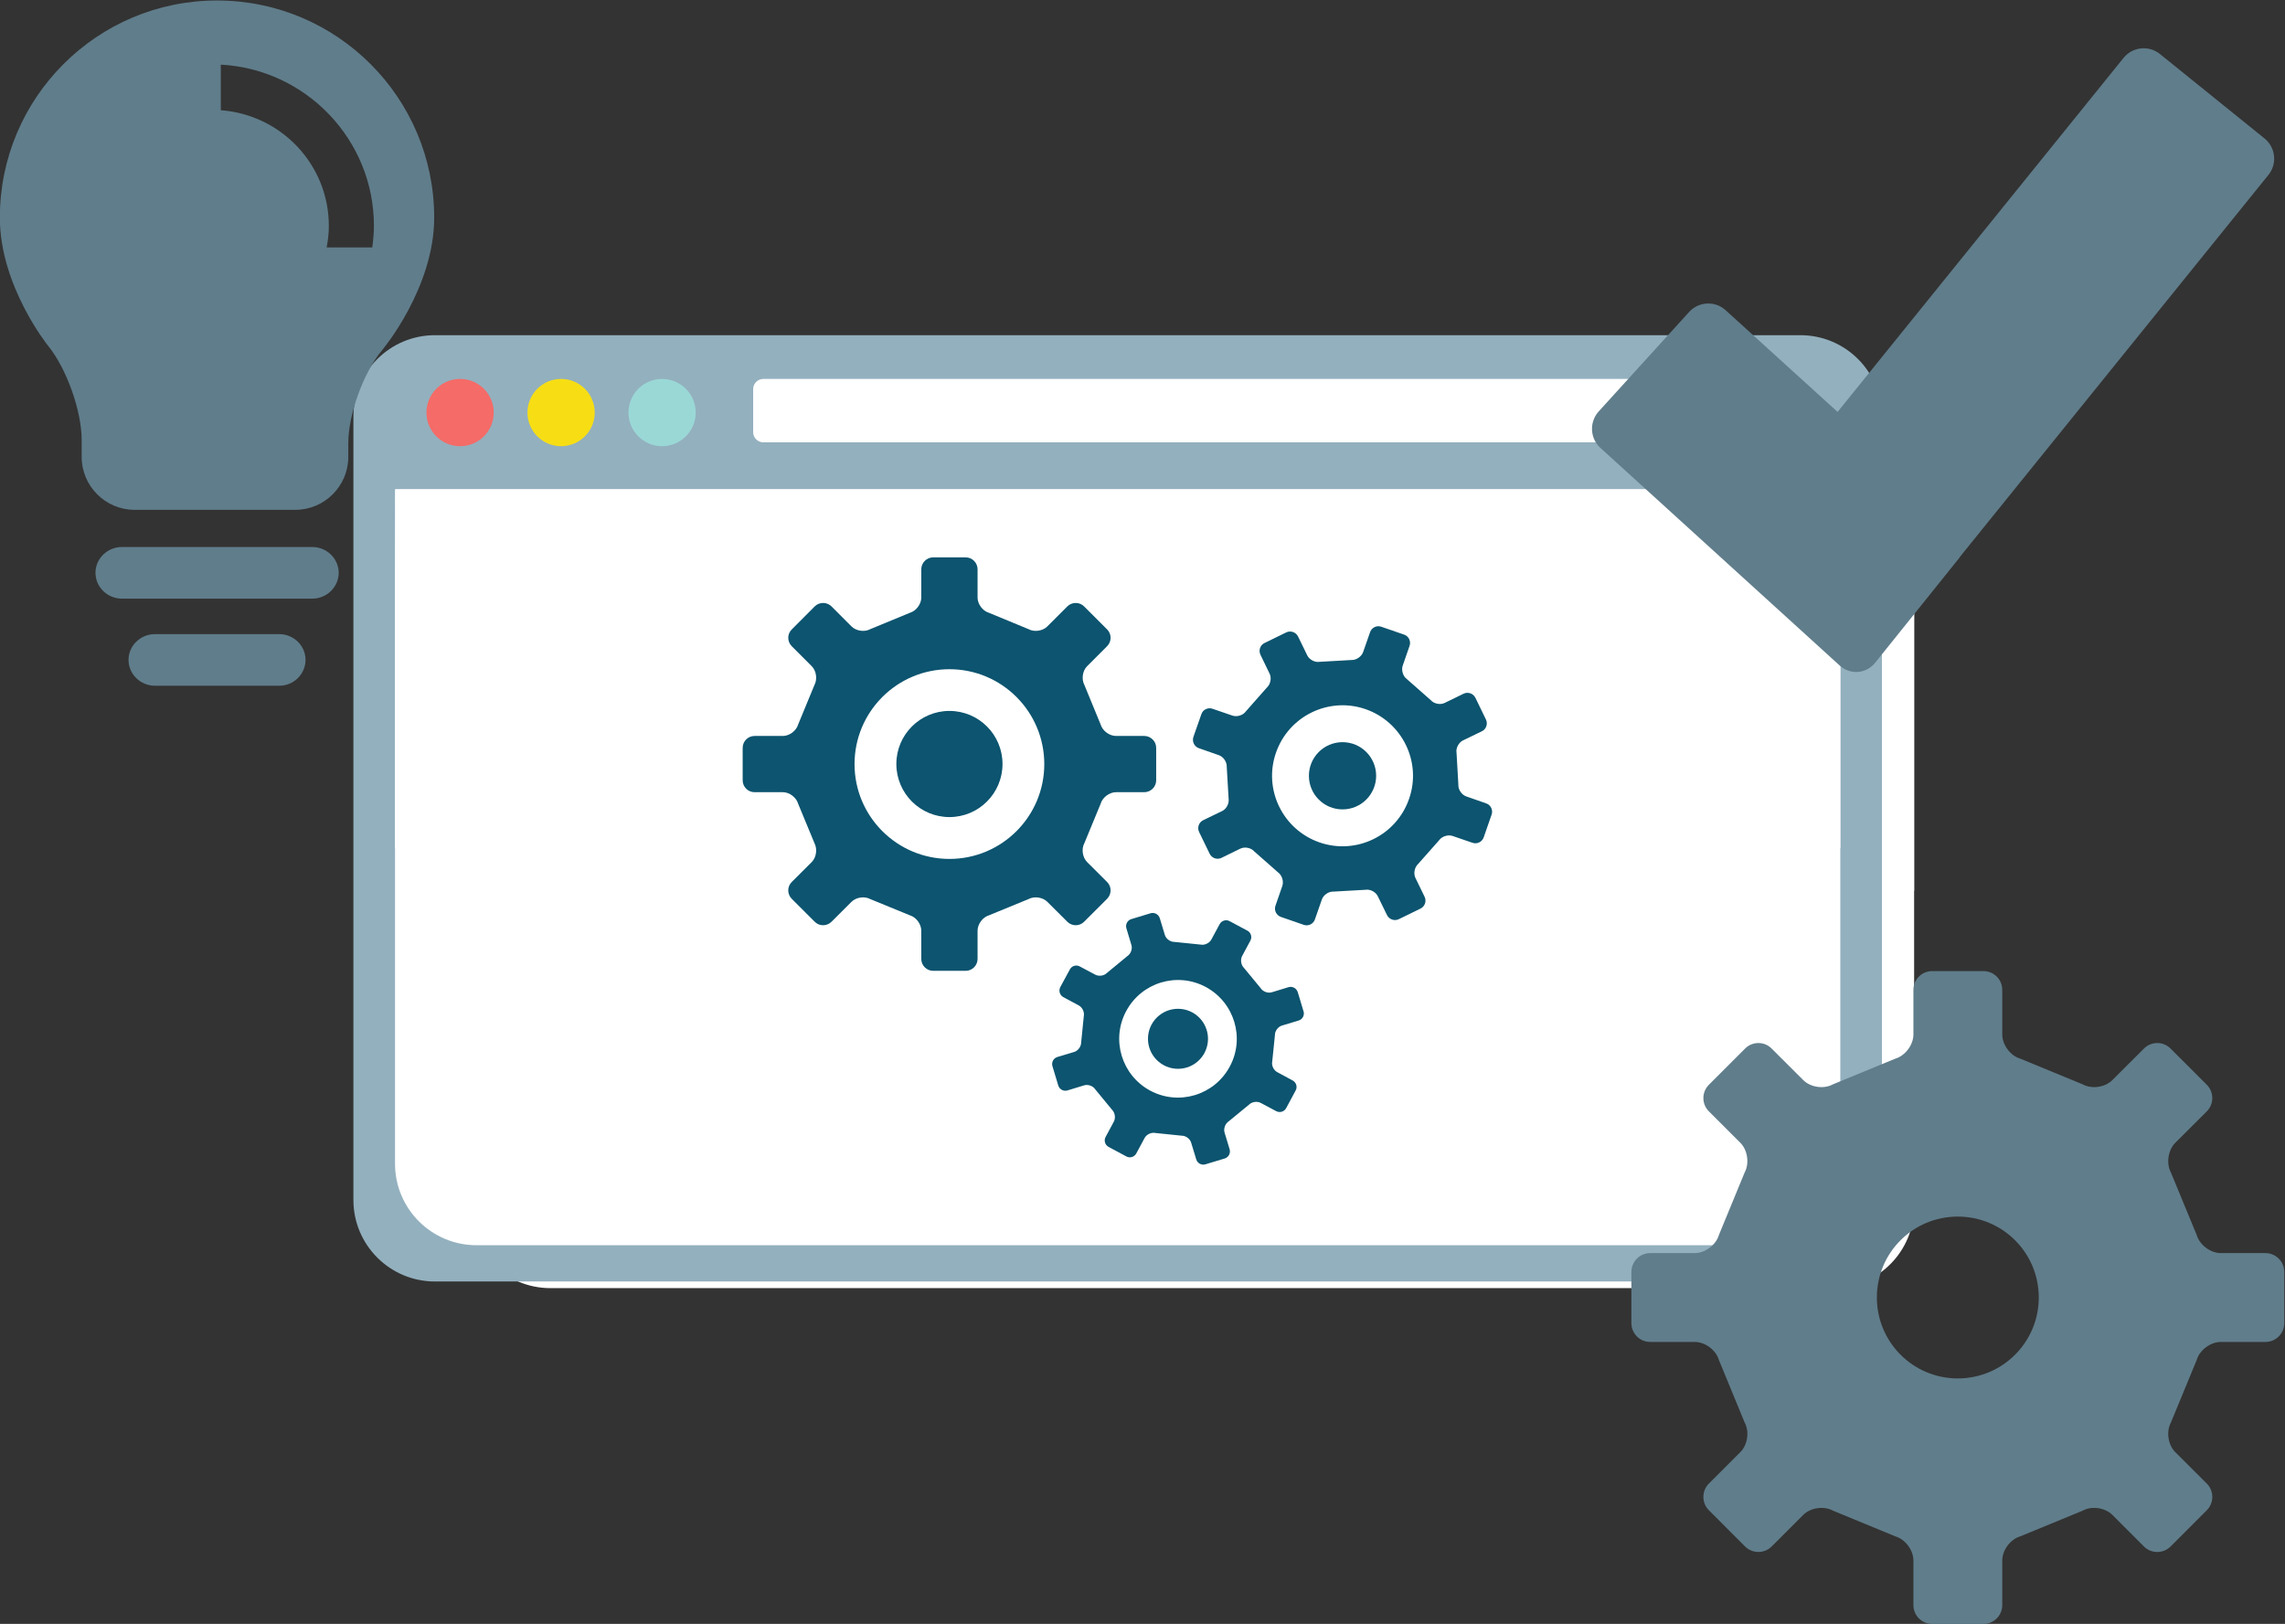<?xml version="1.0" encoding="UTF-8" standalone="no"?>
<!-- Created with Inkscape (http://www.inkscape.org/) -->

<svg
   xmlns:dc="http://purl.org/dc/elements/1.1/"
   xmlns:cc="http://creativecommons.org/ns#"
   xmlns:rdf="http://www.w3.org/1999/02/22-rdf-syntax-ns#"
   xmlns:svg="http://www.w3.org/2000/svg"
   xmlns="http://www.w3.org/2000/svg"
   xmlns:sodipodi="http://sodipodi.sourceforge.net/DTD/sodipodi-0.dtd"
   xmlns:inkscape="http://www.inkscape.org/namespaces/inkscape"
   version="1.1"
   id="svg2"
   inkscape:version="0.91+devel r"
   xml:space="preserve"
   width="298.911"
   height="212.449"
   viewBox="0 0 298.911 212.449"
   sodipodi:docname="simpl4_app.svg"><rect x="0" y="0" width="298.911" height="212.449" fill="#333333" stroke="none"/><defs
     id="defs6" /><sodipodi:namedview
     pagecolor="#ffffff"
     bordercolor="#666666"
     borderopacity="1"
     objecttolerance="10"
     gridtolerance="10"
     guidetolerance="10"
     inkscape:pageopacity="0"
     inkscape:pageshadow="2"
     inkscape:window-width="2946"
     inkscape:window-height="1981"
     inkscape:document-units="px"
     id="namedview4"
     showgrid="false"
     inkscape:snap-global="false"
     fit-margin-top="0"
     fit-margin-left="0"
     fit-margin-right="0"
     fit-margin-bottom="0"
     inkscape:zoom="2.6228459"
     inkscape:cx="149.26031"
     inkscape:cy="116.42507"
     inkscape:window-x="0"
     inkscape:window-y="0"
     inkscape:window-maximized="0"
     inkscape:current-layer="g10" /><g
     id="g10"
     inkscape:groupmode="layer"
     inkscape:label="ink_ext_XXXXXX"
     transform="matrix(1.333,0,0,-1.333,-74.733,252.818)"><path
       inkscape:connector-curvature="0"
       id="path284"
       style="fill:#ffffff;fill-opacity:1;fill-rule:nonzero;stroke:none;stroke-width:0.1"
       d="m 102.094,137.429 c -0.006,-0.131 -0.02,-7.26 -0.02,-7.393 V 71.237 c 0,-4.418 3.582,-8 8,-8 h 125.833 c 4.418,0 8,3.582 8,8 v 58.799 c 0,0.133 -0.013,7.262 -0.019,7.393 h -141.794" /><path
       inkscape:connector-curvature="0"
       id="path294"
       style="fill:#ffffff;fill-opacity:1;fill-rule:nonzero;stroke:none;stroke-width:0.1"
       d="m 102.094,102.224 h 141.813 v 35.205 h -141.813 z" /><path
       inkscape:connector-curvature="0"
       id="path298"
       style="fill:#e4e4e3;fill-opacity:1;fill-rule:nonzero;stroke:none;stroke-width:0.1"
       d="m 243.907,130.036 c 0,0.133 -0.013,7.262 -0.019,7.393 h -141.794 c 0,-0.003 0,-0.011 0,-0.024 v 0.024 h 141.813 v -7.393" /><path
       inkscape:connector-curvature="0"
       id="path286"
       style="fill:#f56b67;fill-opacity:1;fill-rule:nonzero;stroke:none;stroke-width:0.1"
       d="m 112.904,142.386 c 0,-1.822 -1.478,-3.3 -3.301,-3.3 -1.823,0 -3.3,1.478 -3.3,3.3 0,1.823 1.477,3.301 3.3,3.301 1.823,0 3.301,-1.478 3.301,-3.301" /><path
       inkscape:connector-curvature="0"
       id="path288"
       style="fill:#f7de14;fill-opacity:1;fill-rule:nonzero;stroke:none;stroke-width:0.1"
       d="m 122.816,142.386 c 0,-1.822 -1.479,-3.3 -3.301,-3.3 -1.823,0 -3.301,1.478 -3.301,3.3 0,1.823 1.478,3.301 3.301,3.301 1.822,0 3.301,-1.478 3.301,-3.301" /><path
       inkscape:connector-curvature="0"
       id="path290"
       style="fill:#9ad8d6;fill-opacity:1;fill-rule:nonzero;stroke:none;stroke-width:0.1"
       d="m 132.728,142.386 c 0,-1.822 -1.478,-3.3 -3.301,-3.3 -1.823,0 -3.301,1.478 -3.301,3.3 0,1.823 1.478,3.301 3.301,3.301 1.823,0 3.301,-1.478 3.301,-3.301" /><path
       inkscape:connector-curvature="0"
       id="path292"
       style="fill:#ffffff;fill-opacity:1;fill-rule:nonzero;stroke:none;stroke-width:0.1"
       d="m 240.135,140.465 c 0,-0.552 -0.448,-1 -1,-1 h -99.771 c -0.552,0 -1,0.448 -1,1 v 4.222 c 0,0.552 0.448,1 1,1 h 99.771 c 0.552,0 1,-0.448 1,-1 v -4.222" /><path
       inkscape:connector-curvature="0"
       id="path304"
       style="fill:#db625e;fill-opacity:1;fill-rule:nonzero;stroke:none;stroke-width:0.1"
       d="m 109.603,139.086 c -1.823,0 -3.3,1.478 -3.3,3.3 0,1.823 1.477,3.301 3.3,3.301 1.823,0 3.301,-1.478 3.301,-3.301 0,-1.822 -1.478,-3.3 -3.301,-3.3" /><path
       inkscape:connector-curvature="0"
       id="path306"
       style="fill:#dcc715;fill-opacity:1;fill-rule:nonzero;stroke:none;stroke-width:0.1"
       d="m 119.515,139.086 c -1.823,0 -3.301,1.478 -3.301,3.3 0,1.823 1.478,3.301 3.301,3.301 1.822,0 3.301,-1.478 3.301,-3.301 0,-1.822 -1.479,-3.3 -3.301,-3.3" /><path
       inkscape:connector-curvature="0"
       id="path308"
       style="fill:#8bc1bf;fill-opacity:1;fill-rule:nonzero;stroke:none;stroke-width:0.1"
       d="m 129.427,139.086 c -1.823,0 -3.301,1.478 -3.301,3.3 0,1.823 1.478,3.301 3.301,3.301 1.823,0 3.301,-1.478 3.301,-3.301 0,-1.822 -1.478,-3.3 -3.301,-3.3" /><path
       inkscape:connector-curvature="0"
       id="path310"
       style="fill:#e4e4e3;fill-opacity:1;fill-rule:nonzero;stroke:none;stroke-width:0.1"
       d="m 239.135,139.465 h -99.771 c -0.552,0 -1,0.448 -1,1 v 4.222 c 0,0.552 0.448,1 1,1 h 99.771 c 0.552,0 1,-0.448 1,-1 v -4.222 c 0,-0.552 -0.448,-1 -1,-1" /><path
       inkscape:connector-curvature="0"
       id="path312"
       style="fill:#93b0be;fill-opacity:1;fill-rule:nonzero;stroke:none;stroke-width:0.1"
       d="m 240.747,71.888 c 0,-4.418 -3.582,-8 -8,-8 h -134.001 c -4.418,0 -8,3.582 -8,8 V 148.763 c 0,4.418 3.582,8 8,8 h 134.001 c 4.418,0 8,-3.582 8,-8 V 71.888" /><path
       inkscape:connector-curvature="0"
       id="path314"
       style="fill:#ffffff;fill-opacity:1;fill-rule:nonzero;stroke:none;stroke-width:0.1"
       d="m 94.849,141.638 c -0.006,-0.131 -0.02,-7.26 -0.02,-7.393 V 75.447 c 0,-4.418 3.581,-8 8,-8 h 125.833 c 4.418,0 8,3.582 8,8 V 134.245 c 0,0.133 -0.014,7.262 -0.02,7.393 H 94.849" /><path
       inkscape:connector-curvature="0"
       id="path316"
       style="fill:#f56b67;fill-opacity:1;fill-rule:nonzero;stroke:none;stroke-width:0.1"
       d="m 104.515,149.169 c 0,-1.822 -1.478,-3.301 -3.301,-3.301 -1.822,0 -3.3,1.479 -3.3,3.301 0,1.824 1.478,3.301 3.3,3.301 1.823,0 3.301,-1.477 3.301,-3.301" /><path
       inkscape:connector-curvature="0"
       id="path318"
       style="fill:#f7de14;fill-opacity:1;fill-rule:nonzero;stroke:none;stroke-width:0.1"
       d="m 114.427,149.169 c 0,-1.822 -1.478,-3.301 -3.301,-3.301 -1.823,0 -3.3,1.479 -3.3,3.301 0,1.824 1.477,3.301 3.3,3.301 1.823,0 3.301,-1.477 3.301,-3.301" /><path
       inkscape:connector-curvature="0"
       id="path320"
       style="fill:#9ad8d6;fill-opacity:1;fill-rule:nonzero;stroke:none;stroke-width:0.1"
       d="m 124.339,149.169 c 0,-1.822 -1.478,-3.301 -3.301,-3.301 -1.823,0 -3.3,1.479 -3.3,3.301 0,1.824 1.477,3.301 3.3,3.301 1.823,0 3.301,-1.477 3.301,-3.301" /><path
       inkscape:connector-curvature="0"
       id="path322"
       style="fill:#ffffff;fill-opacity:1;fill-rule:nonzero;stroke:none;stroke-width:0.1"
       d="m 231.747,147.248 c 0,-0.551 -0.449,-1 -1,-1 h -99.771 c -0.553,0 -1,0.449 -1,1 v 4.222 c 0,0.553 0.447,1 1,1 h 99.771 c 0.551,0 1,-0.447 1,-1 v -4.222" /><path
       inkscape:connector-curvature="0"
       id="path324"
       style="fill:#ffffff;fill-opacity:1;fill-rule:nonzero;stroke:none;stroke-width:0.1"
       d="m 94.849,106.433 h 141.814 v 35.205 h -141.814 z" /><path
       inkscape:connector-curvature="0"
       id="path326"
       style="fill:#0c546f;fill-opacity:1;fill-rule:nonzero;stroke:none;stroke-width:0.1"
       d="m 149.239,105.361 c -5.145,0 -9.315,4.172 -9.315,9.304 0,5.145 4.17,9.315 9.315,9.315 5.138,0 9.306,-4.17 9.306,-9.315 0,-5.132 -4.168,-9.304 -9.306,-9.304 z m 13.216,-6.166 2.254,2.252 c 0.458,0.457 0.458,1.199 0,1.65 l -1.962,1.957 c -0.456,0.457 -0.579,1.295 -0.265,1.859 l 1.596,3.87 c 0.181,0.619 0.859,1.127 1.502,1.127 h 2.772 c 0.642,0 1.174,0.523 1.174,1.164 v 3.189 c 0,0.641 -0.532,1.167 -1.174,1.167 h -2.772 c -0.643,0 -1.321,0.503 -1.502,1.118 l -1.596,3.882 c -0.303,0.564 -0.191,1.39 0.265,1.845 l 1.962,1.963 c 0.458,0.457 0.458,1.199 0,1.651 l -2.254,2.254 c -0.455,0.453 -1.193,0.453 -1.649,0 l -1.963,-1.964 c -0.456,-0.455 -1.289,-0.574 -1.85,-0.265 l -3.878,1.603 c -0.614,0.179 -1.118,0.852 -1.118,1.494 v 2.778 c 0,0.639 -0.526,1.168 -1.167,1.168 h -3.189 c -0.64,0 -1.166,-0.529 -1.166,-1.168 v -2.778 c 0,-0.642 -0.504,-1.315 -1.119,-1.494 l -3.883,-1.603 c -0.561,-0.309 -1.394,-0.19 -1.846,0.265 l -1.962,1.964 c -0.456,0.453 -1.199,0.453 -1.649,0 l -2.254,-2.261 c -0.457,-0.445 -0.457,-1.187 0,-1.644 l 1.962,-1.963 c 0.456,-0.455 0.568,-1.281 0.265,-1.845 l -1.602,-3.882 c -0.179,-0.615 -0.853,-1.118 -1.495,-1.118 h -2.779 c -0.642,0 -1.167,-0.526 -1.167,-1.167 v -3.189 c 0,-0.641 0.525,-1.164 1.167,-1.164 h 2.779 c 0.642,0 1.316,-0.508 1.495,-1.127 l 1.602,-3.87 c 0.303,-0.576 0.191,-1.402 -0.265,-1.859 l -1.962,-1.957 c -0.457,-0.451 -0.457,-1.193 0,-1.65 l 2.254,-2.252 c 0.45,-0.457 1.193,-0.457 1.649,0 l 1.962,1.957 c 0.457,0.455 1.285,0.572 1.846,0.265 l 3.883,-1.591 c 0.615,-0.182 1.119,-0.86 1.119,-1.508 v -2.774 c 0,-0.64 0.526,-1.166 1.166,-1.166 h 3.189 c 0.641,0 1.167,0.526 1.167,1.166 v 2.774 c 0,0.648 0.504,1.326 1.118,1.508 l 3.878,1.591 c 0.561,0.307 1.394,0.19 1.85,-0.265 l 1.963,-1.957 c 0.456,-0.457 1.194,-0.457 1.649,0" /><path
       inkscape:connector-curvature="0"
       id="path328"
       style="fill:#0c546f;fill-opacity:1;fill-rule:nonzero;stroke:none;stroke-width:0.1"
       d="m 176.75,84.986 c -1.502,-2.811 -5.002,-3.873 -7.809,-2.367 -2.805,1.507 -3.866,5.009 -2.358,7.808 1.504,2.811 5.001,3.873 7.811,2.365 2.8,-1.507 3.867,-5.006 2.356,-7.806 z m 7.239,5.406 -0.569,1.894 c -0.121,0.383 -0.524,0.602 -0.906,0.487 l -1.643,-0.5 c -0.383,-0.117 -0.876,0.064 -1.088,0.4 l -1.656,2.008 c -0.281,0.275 -0.355,0.795 -0.169,1.147 l 0.812,1.515 c 0.191,0.35 0.053,0.797 -0.292,0.975 l -1.745,0.935 c -0.35,0.19 -0.791,0.059 -0.981,-0.299 l -0.812,-1.505 c -0.185,-0.35 -0.662,-0.579 -1.045,-0.498 l -2.593,0.265 c -0.397,-0.006 -0.817,0.307 -0.927,0.688 l -0.499,1.646 c -0.118,0.375 -0.526,0.592 -0.902,0.477 l -1.889,-0.574 c -0.381,-0.11 -0.598,-0.52 -0.483,-0.901 l 0.493,-1.644 c 0.118,-0.381 -0.062,-0.864 -0.391,-1.08 l -2.01,-1.657 c -0.276,-0.285 -0.796,-0.361 -1.151,-0.17 l -1.512,0.805 c -0.35,0.191 -0.79,0.063 -0.976,-0.291 l -0.939,-1.732 c -0.186,-0.362 -0.053,-0.797 0.298,-0.987 l 1.515,-0.816 c 0.351,-0.182 0.573,-0.658 0.494,-1.045 l -0.259,-2.586 c 0,-0.4 -0.308,-0.826 -0.689,-0.934 l -1.65,-0.496 c -0.383,-0.117 -0.595,-0.521 -0.478,-0.908 l 0.568,-1.883 c 0.117,-0.386 0.519,-0.603 0.901,-0.49 l 1.644,0.502 c 0.382,0.115 0.875,-0.062 1.087,-0.398 l 1.656,-2.01 c 0.281,-0.278 0.355,-0.797 0.171,-1.149 l -0.813,-1.513 c -0.191,-0.35 -0.054,-0.787 0.297,-0.977 l 1.74,-0.932 c 0.35,-0.193 0.789,-0.056 0.975,0.295 l 0.817,1.516 c 0.187,0.352 0.664,0.576 1.051,0.49 l 2.583,-0.265 c 0.403,0.004 0.821,-0.303 0.934,-0.69 l 0.498,-1.635 c 0.116,-0.386 0.525,-0.601 0.901,-0.486 l 1.894,0.572 c 0.376,0.116 0.593,0.518 0.482,0.901 l -0.498,1.644 c -0.116,0.381 0.063,0.871 0.392,1.09 l 2.009,1.649 c 0.282,0.285 0.803,0.359 1.152,0.169 l 1.512,-0.806 c 0.356,-0.192 0.795,-0.055 0.981,0.297 l 0.933,1.736 c 0.192,0.352 0.054,0.785 -0.296,0.977 l -1.517,0.82 c -0.351,0.189 -0.573,0.656 -0.488,1.043 l 0.265,2.592 c -0.011,0.394 0.302,0.818 0.685,0.933 l 1.643,0.496 c 0.382,0.112 0.594,0.52 0.483,0.893" /><path
       inkscape:connector-curvature="0"
       id="path330"
       style="fill:#0c546f;fill-opacity:1;fill-rule:nonzero;stroke:none;stroke-width:0.1"
       d="m 194.346,111.263 c -1.243,-3.611 -5.184,-5.531 -8.793,-4.281 -3.605,1.252 -5.525,5.193 -4.275,8.793 1.248,3.612 5.185,5.534 8.798,4.284 3.6,-1.255 5.527,-5.192 4.27,-8.796 z m 7.542,7.776 -1.032,2.134 c -0.217,0.432 -0.735,0.612 -1.165,0.403 l -1.851,-0.903 c -0.43,-0.213 -1.048,-0.091 -1.365,0.269 l -2.337,2.059 c -0.387,0.275 -0.573,0.874 -0.421,1.325 l 0.675,1.949 c 0.16,0.451 -0.089,0.952 -0.532,1.099 l -2.242,0.774 c -0.45,0.16 -0.946,-0.078 -1.104,-0.538 l -0.676,-1.937 c -0.152,-0.449 -0.672,-0.809 -1.142,-0.789 l -3.12,-0.178 c -0.469,-0.081 -1.025,0.21 -1.228,0.639 l -0.903,1.852 c -0.21,0.423 -0.735,0.602 -1.157,0.395 l -2.127,-1.039 c -0.43,-0.202 -0.61,-0.726 -0.401,-1.157 l 0.896,-1.854 c 0.212,-0.427 0.089,-1.033 -0.257,-1.352 l -2.066,-2.341 c -0.272,-0.391 -0.874,-0.579 -1.331,-0.42 l -1.941,0.666 c -0.45,0.161 -0.948,-0.075 -1.1,-0.529 l -0.782,-2.231 c -0.152,-0.461 0.088,-0.951 0.539,-1.109 l 1.95,-0.681 c 0.449,-0.147 0.803,-0.669 0.783,-1.141 l 0.182,-3.108 c 0.077,-0.476 -0.207,-1.041 -0.638,-1.238 l -1.86,-0.9 c -0.428,-0.211 -0.603,-0.729 -0.391,-1.166 l 1.029,-2.122 c 0.212,-0.435 0.729,-0.615 1.159,-0.406 l 1.852,0.905 c 0.43,0.209 1.049,0.091 1.363,-0.268 l 2.342,-2.063 c 0.383,-0.273 0.57,-0.875 0.417,-1.326 l -0.673,-1.945 c -0.159,-0.453 0.086,-0.941 0.537,-1.1 l 2.235,-0.775 c 0.453,-0.16 0.947,0.086 1.099,0.533 l 0.68,1.951 c 0.154,0.452 0.675,0.807 1.15,0.778 l 3.108,0.177 c 0.476,0.082 1.029,-0.201 1.235,-0.636 l 0.899,-1.842 c 0.212,-0.436 0.737,-0.613 1.16,-0.406 l 2.133,1.041 c 0.424,0.207 0.605,0.722 0.4,1.156 l -0.902,1.853 c -0.209,0.428 -0.089,1.041 0.258,1.362 l 2.065,2.334 c 0.28,0.39 0.882,0.578 1.332,0.418 l 1.942,-0.666 c 0.458,-0.16 0.951,0.086 1.104,0.537 l 0.776,2.234 c 0.159,0.449 -0.086,0.938 -0.537,1.098 l -1.951,0.681 c -0.45,0.161 -0.802,0.668 -0.775,1.141 l -0.179,3.121 c -0.088,0.466 0.203,1.027 0.633,1.235 l 1.852,0.898 c 0.431,0.204 0.603,0.729 0.401,1.149" /><path
       inkscape:connector-curvature="0"
       id="path332"
       style="fill:#0c546f;fill-opacity:1;fill-rule:nonzero;stroke:none;stroke-width:0.1"
       d="m 154.446,114.678 c 0,-2.878 -2.332,-5.21 -5.209,-5.21 -2.877,0 -5.209,2.332 -5.209,5.21 0,2.877 2.332,5.209 5.209,5.209 2.877,0 5.209,-2.332 5.209,-5.209" /><path
       inkscape:connector-curvature="0"
       id="path334"
       style="fill:#0c546f;fill-opacity:1;fill-rule:nonzero;stroke:none;stroke-width:0.1"
       d="m 191.112,113.521 c 0,-1.822 -1.477,-3.299 -3.299,-3.299 -1.822,0 -3.299,1.477 -3.299,3.299 0,1.822 1.477,3.299 3.299,3.299 1.822,0 3.299,-1.477 3.299,-3.299" /><path
       inkscape:connector-curvature="0"
       id="path336"
       style="fill:#0c546f;fill-opacity:1;fill-rule:nonzero;stroke:none;stroke-width:0.1"
       d="m 174.612,87.706 c 0,-1.627 -1.319,-2.945 -2.945,-2.945 -1.626,0 -2.946,1.318 -2.946,2.945 0,1.627 1.32,2.946 2.946,2.946 1.626,0 2.945,-1.319 2.945,-2.946" /><path
       inkscape:connector-curvature="0"
       id="path16"
       style="fill:#607d8b;fill-opacity:1;fill-rule:nonzero;stroke:none;stroke-width:0.1"
       d="m 278.301,176.067 -10.28,8.299 c -1.082,0.873 -2.679,0.701 -3.556,-0.381 l -28.069,-34.753 -10.986,9.982 c -1.036,0.948 -2.639,0.859 -3.575,-0.163 l -8.888,-9.777 c -0.93,-1.032 -0.859,-2.64 0.175,-3.576 l 23.492,-21.368 c 1.035,-0.927 2.586,-0.808 3.464,0.277 l 8.285,10.324 0.029,0.065 30.29,37.503 c 0.878,1.085 0.701,2.688 -0.381,3.568" /><path
       inkscape:connector-curvature="0"
       id="path24"
       style="fill:#607d8b;fill-opacity:1;fill-rule:nonzero;stroke:none;stroke-width:0.1"
       d="m 86.704,135.974 h -18.678 c -1.421,0 -2.592,-1.139 -2.592,-2.529 0,-1.399 1.171,-2.539 2.592,-2.539 h 18.678 c 1.428,0 2.597,1.14 2.597,2.539 0,1.39 -1.17,2.529 -2.597,2.529" /><path
       inkscape:connector-curvature="0"
       id="path26"
       style="fill:#607d8b;fill-opacity:1;fill-rule:nonzero;stroke:none;stroke-width:0.1"
       d="m 83.464,127.425 h -12.191 c -1.426,0 -2.597,-1.134 -2.597,-2.529 0,-1.398 1.171,-2.539 2.597,-2.539 h 12.191 c 1.419,0 2.583,1.141 2.583,2.539 0,1.395 -1.164,2.529 -2.583,2.529" /><path
       inkscape:connector-curvature="0"
       id="path28"
       style="fill:#607d8b;fill-opacity:1;fill-rule:nonzero;stroke:none;stroke-width:0.1"
       d="m 92.597,165.375 h -4.479 c 0.134,0.687 0.215,1.391 0.215,2.121 0,6.017 -4.692,10.916 -10.602,11.346 v 4.473 c 8.353,-0.442 15.027,-7.355 15.027,-15.819 0,-0.718 -0.068,-1.422 -0.161,-2.121 z m -15.235,24.238 c -11.768,0 -21.313,-9.545 -21.313,-21.314 0,-6.739 4.764,-12.614 4.764,-12.614 1.791,-2.218 3.266,-6.367 3.266,-9.222 v -1.653 c 0,-2.853 2.333,-5.187 5.188,-5.187 h 15.784 c 2.852,0 5.192,2.334 5.192,5.187 v 1.35 c 0,2.851 1.506,6.972 3.338,9.156 0,0 5.092,6.059 5.092,12.983 0,11.769 -9.539,21.314 -21.31,21.314" /><path
       inkscape:connector-curvature="0"
       id="path20"
       style="fill:#607d8b;fill-opacity:1;fill-rule:nonzero;stroke:none;stroke-width:0.1"
       d="m 248.19,54.374 c -4.388,0 -7.939,3.558 -7.939,7.943 0,4.393 3.551,7.941 7.939,7.941 4.395,0 7.949,-3.548 7.949,-7.941 0,-4.385 -3.554,-7.943 -7.949,-7.943 m 30.2,12.3 h -4.383 c -1.016,0 -2.083,0.801 -2.368,1.772 l -2.529,6.129 c -0.479,0.883 -0.291,2.201 0.422,2.922 l 3.101,3.093 c 0.713,0.715 0.713,1.881 0,2.6 l -3.562,3.561 c -0.719,0.72 -1.894,0.72 -2.608,0 l -3.099,-3.092 c -0.713,-0.721 -2.025,-0.914 -2.916,-0.422 l -6.13,2.523 c -0.969,0.285 -1.762,1.358 -1.762,2.366 v 4.39 c 0,1.016 -0.834,1.836 -1.844,1.836 h -5.033 c -1.016,0 -1.842,-0.82 -1.842,-1.836 v -4.39 c 0,-1.008 -0.801,-2.081 -1.77,-2.366 l -6.129,-2.523 c -0.886,-0.492 -2.203,-0.299 -2.917,0.422 l -3.098,3.092 c -0.713,0.72 -1.883,0.72 -2.602,0 l -3.561,-3.561 c -0.713,-0.719 -0.713,-1.885 0,-2.6 l 3.098,-3.093 c 0.713,-0.721 0.897,-2.039 0.412,-2.922 l -2.523,-6.129 c -0.285,-0.971 -1.352,-1.772 -2.368,-1.772 h -4.384 c -1.01,0 -1.836,-0.83 -1.836,-1.849 v -5.026 c 0,-1.011 0.826,-1.845 1.836,-1.845 h 4.384 c 1.016,0 2.083,-0.791 2.368,-1.768 l 2.523,-6.129 c 0.49,-0.883 0.301,-2.199 -0.412,-2.91 l -3.098,-3.098 c -0.713,-0.716 -0.713,-1.892 0,-2.607 l 3.561,-3.565 c 0.719,-0.712 1.889,-0.712 2.602,0 l 3.098,3.1 c 0.714,0.713 2.031,0.91 2.922,0.418 l 6.124,-2.523 c 0.969,-0.286 1.77,-1.35 1.77,-2.364 v -4.386 c 0,-1.012 0.826,-1.846 1.842,-1.846 h 5.033 c 1.01,0 1.844,0.834 1.844,1.846 v 4.386 c 0,1.014 0.793,2.078 1.762,2.364 l 6.13,2.523 c 0.885,0.492 2.203,0.295 2.916,-0.418 l 3.099,-3.1 c 0.714,-0.716 1.889,-0.716 2.608,0 l 3.562,3.565 c 0.713,0.715 0.713,1.891 0,2.607 l -3.106,3.098 c -0.713,0.711 -0.896,2.031 -0.417,2.91 l 2.529,6.129 c 0.285,0.977 1.352,1.768 2.368,1.768 h 4.383 c 1.009,0 1.843,0.834 1.843,1.845 v 5.026 c 0,1.019 -0.834,1.849 -1.843,1.849" /></g></svg>